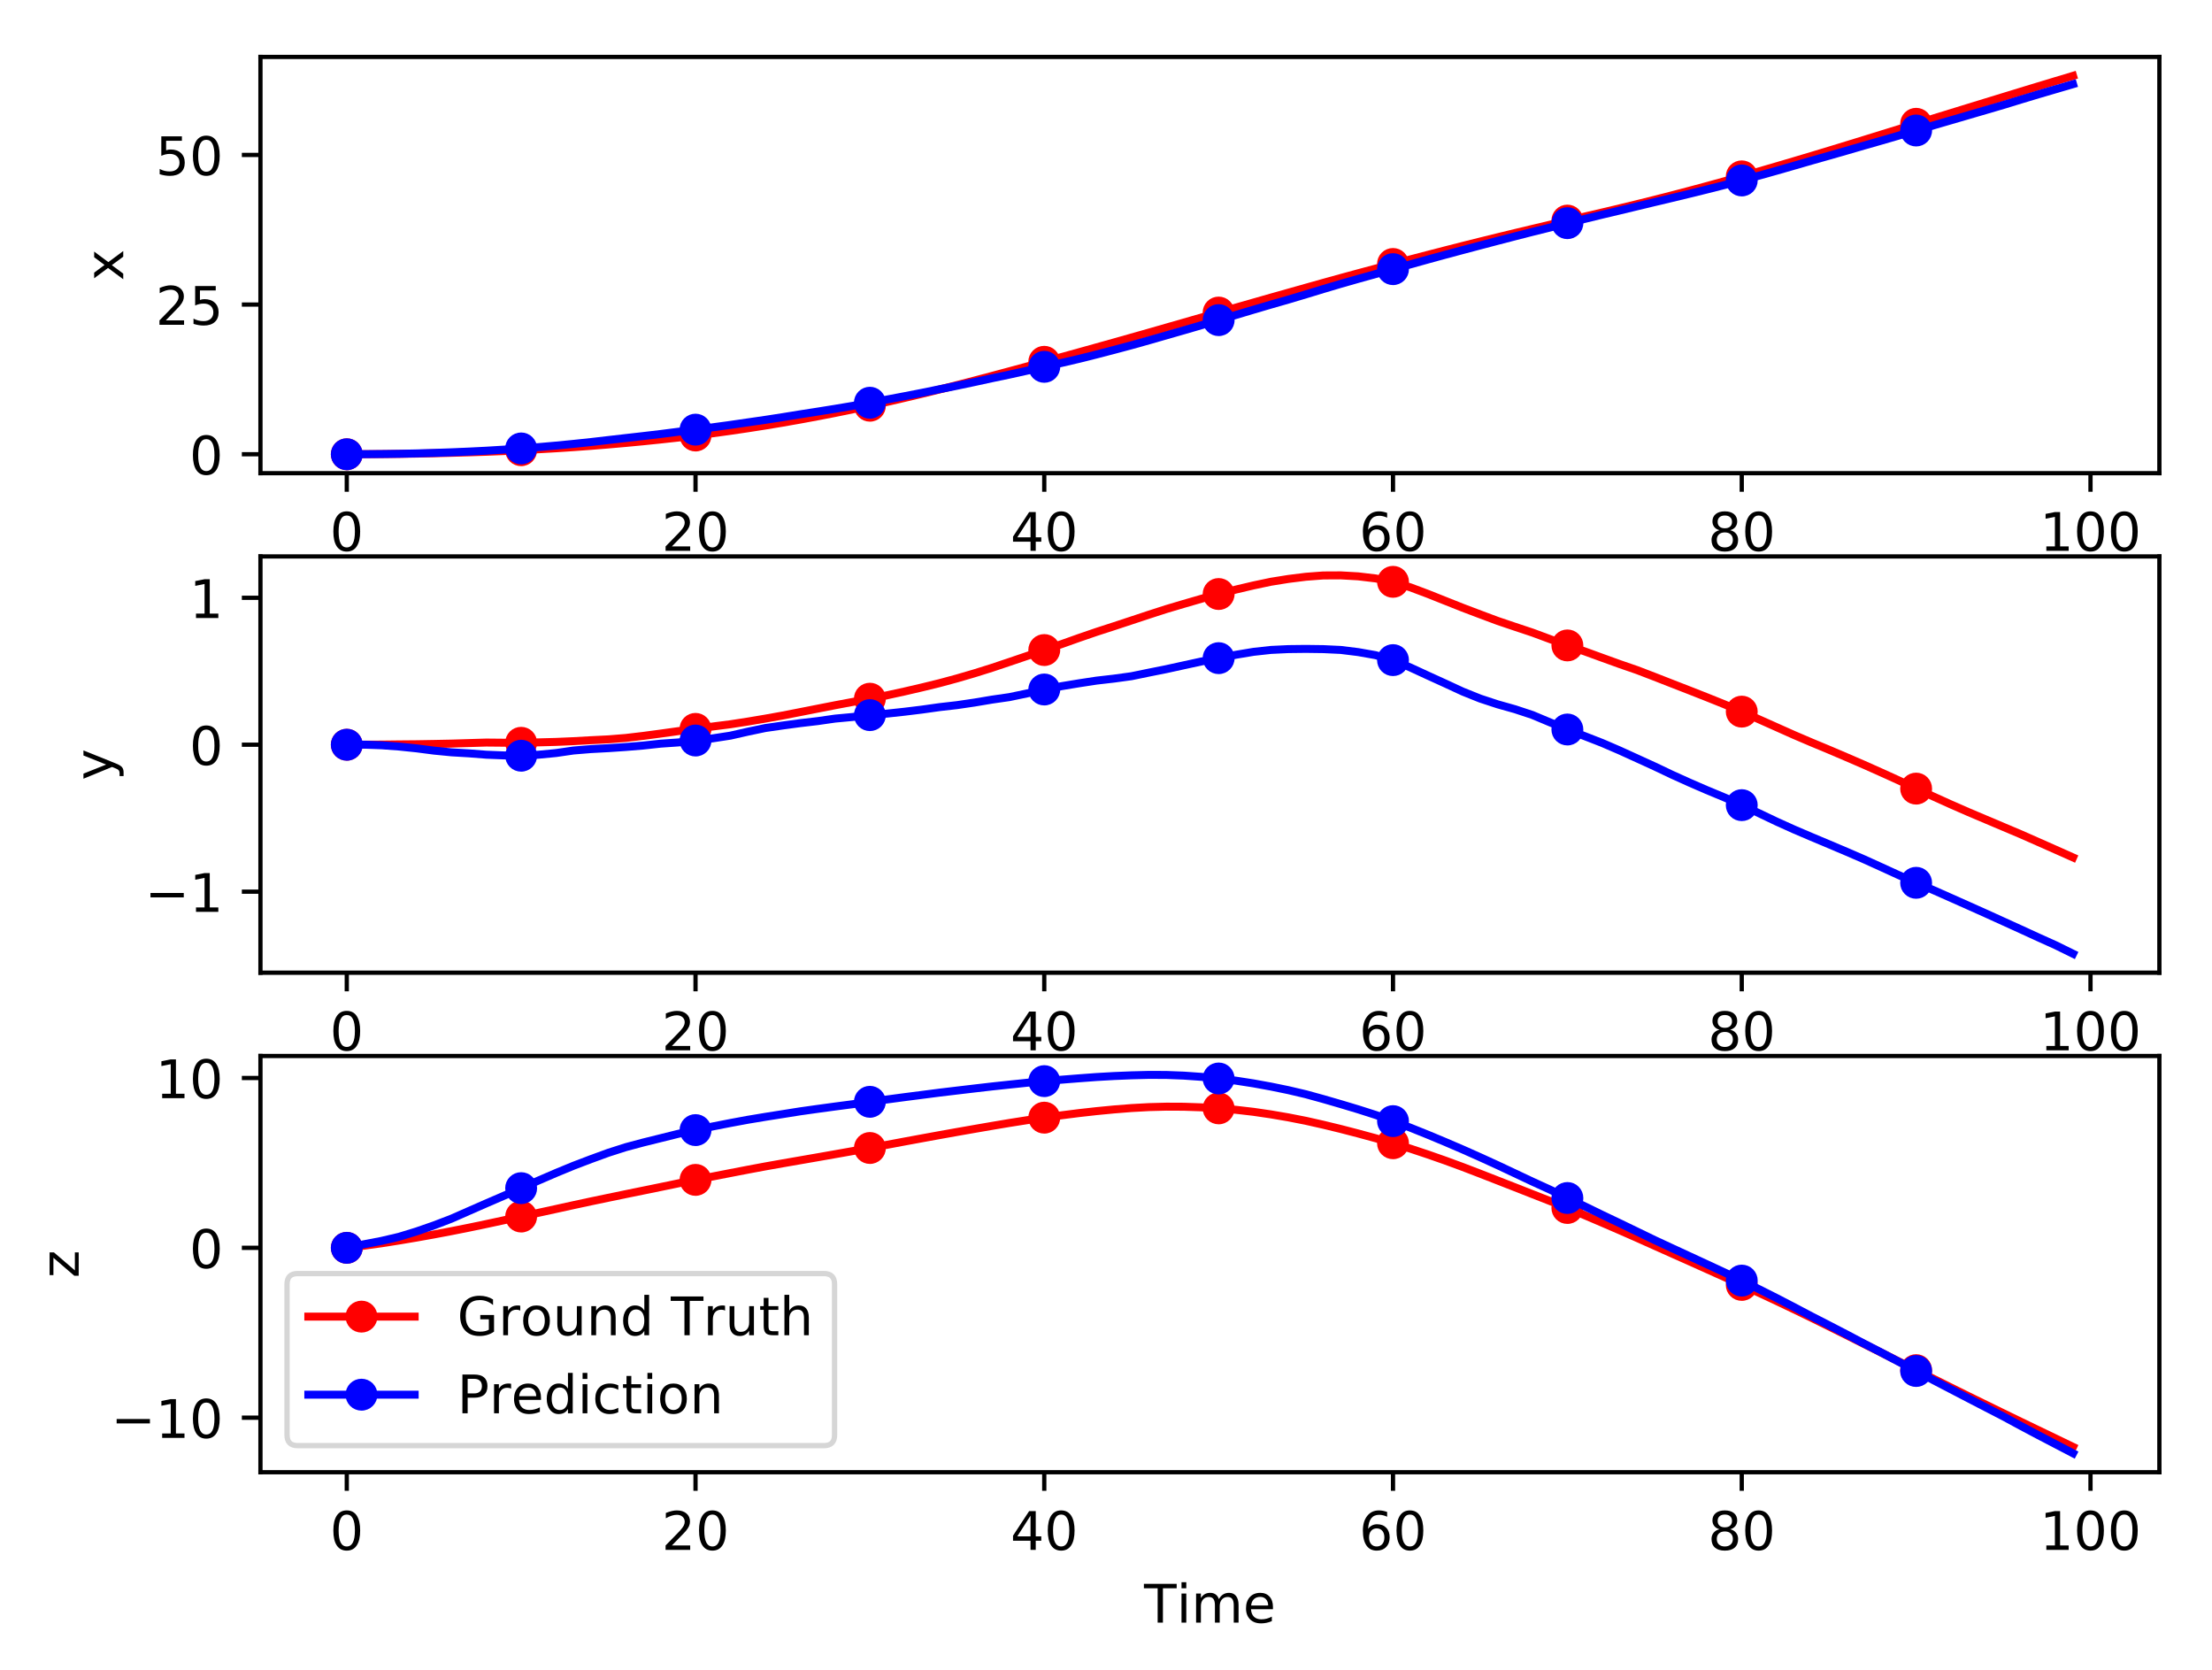 <?xml version="1.0" encoding="utf-8" standalone="no"?>
<!DOCTYPE svg PUBLIC "-//W3C//DTD SVG 1.1//EN"
  "http://www.w3.org/Graphics/SVG/1.1/DTD/svg11.dtd">
<!-- Created with matplotlib (http://matplotlib.org/) -->
<svg height="314pt" version="1.1" viewBox="0 0 416 314" width="416pt" xmlns="http://www.w3.org/2000/svg" xmlns:xlink="http://www.w3.org/1999/xlink">
 <defs>
  <style type="text/css">
*{stroke-linecap:butt;stroke-linejoin:round;}
  </style>
 </defs>
 <g id="figure_1">
  <g id="patch_1">
   <path d="M 0 314.368 
L 416.803 314.368 
L 416.803 0 
L 0 0 
z
" style="fill:#ffffff;"/>
  </g>
  <g id="axes_1">
   <g id="patch_2">
    <path d="M 48.983 88.968 
L 406.103 88.968 
L 406.103 10.7 
L 48.983 10.7 
z
" style="fill:#ffffff;"/>
   </g>
   <g id="matplotlib.axis_1">
    <g id="xtick_1">
     <g id="line2d_1">
      <defs>
       <path d="M 0 0 
L 0 3.5 
" id="m6c6c737878" style="stroke:#000000;stroke-width:0.8;"/>
      </defs>
      <g>
       <use style="stroke:#000000;stroke-width:0.8;" x="65.216" xlink:href="#m6c6c737878" y="88.968"/>
      </g>
     </g>
     <g id="text_1">
      <!-- 0 -->
      <defs>
       <path d="M 31.781 66.406 
Q 24.172 66.406 20.328 58.906 
Q 16.5 51.422 16.5 36.375 
Q 16.5 21.391 20.328 13.891 
Q 24.172 6.391 31.781 6.391 
Q 39.453 6.391 43.281 13.891 
Q 47.125 21.391 47.125 36.375 
Q 47.125 51.422 43.281 58.906 
Q 39.453 66.406 31.781 66.406 
z
M 31.781 74.219 
Q 44.047 74.219 50.516 64.516 
Q 56.984 54.828 56.984 36.375 
Q 56.984 17.969 50.516 8.266 
Q 44.047 -1.422 31.781 -1.422 
Q 19.531 -1.422 13.062 8.266 
Q 6.594 17.969 6.594 36.375 
Q 6.594 54.828 13.062 64.516 
Q 19.531 74.219 31.781 74.219 
z
" id="DejaVuSans-30"/>
      </defs>
      <g transform="translate(62.034 103.567)scale(0.1 -0.1)">
       <use xlink:href="#DejaVuSans-30"/>
      </g>
     </g>
    </g>
    <g id="xtick_2">
     <g id="line2d_2">
      <g>
       <use style="stroke:#000000;stroke-width:0.8;" x="130.802" xlink:href="#m6c6c737878" y="88.968"/>
      </g>
     </g>
     <g id="text_2">
      <!-- 20 -->
      <defs>
       <path d="M 19.188 8.297 
L 53.609 8.297 
L 53.609 0 
L 7.328 0 
L 7.328 8.297 
Q 12.938 14.109 22.625 23.891 
Q 32.328 33.688 34.812 36.531 
Q 39.547 41.844 41.422 45.531 
Q 43.312 49.219 43.312 52.781 
Q 43.312 58.594 39.234 62.25 
Q 35.156 65.922 28.609 65.922 
Q 23.969 65.922 18.812 64.312 
Q 13.672 62.703 7.812 59.422 
L 7.812 69.391 
Q 13.766 71.781 18.938 73 
Q 24.125 74.219 28.422 74.219 
Q 39.75 74.219 46.484 68.547 
Q 53.219 62.891 53.219 53.422 
Q 53.219 48.922 51.531 44.891 
Q 49.859 40.875 45.406 35.406 
Q 44.188 33.984 37.641 27.219 
Q 31.109 20.453 19.188 8.297 
z
" id="DejaVuSans-32"/>
      </defs>
      <g transform="translate(124.44 103.567)scale(0.1 -0.1)">
       <use xlink:href="#DejaVuSans-32"/>
       <use x="63.623" xlink:href="#DejaVuSans-30"/>
      </g>
     </g>
    </g>
    <g id="xtick_3">
     <g id="line2d_3">
      <g>
       <use style="stroke:#000000;stroke-width:0.8;" x="196.389" xlink:href="#m6c6c737878" y="88.968"/>
      </g>
     </g>
     <g id="text_3">
      <!-- 40 -->
      <defs>
       <path d="M 37.797 64.312 
L 12.891 25.391 
L 37.797 25.391 
z
M 35.203 72.906 
L 47.609 72.906 
L 47.609 25.391 
L 58.016 25.391 
L 58.016 17.188 
L 47.609 17.188 
L 47.609 0 
L 37.797 0 
L 37.797 17.188 
L 4.891 17.188 
L 4.891 26.703 
z
" id="DejaVuSans-34"/>
      </defs>
      <g transform="translate(190.027 103.567)scale(0.1 -0.1)">
       <use xlink:href="#DejaVuSans-34"/>
       <use x="63.623" xlink:href="#DejaVuSans-30"/>
      </g>
     </g>
    </g>
    <g id="xtick_4">
     <g id="line2d_4">
      <g>
       <use style="stroke:#000000;stroke-width:0.8;" x="261.976" xlink:href="#m6c6c737878" y="88.968"/>
      </g>
     </g>
     <g id="text_4">
      <!-- 60 -->
      <defs>
       <path d="M 33.016 40.375 
Q 26.375 40.375 22.484 35.828 
Q 18.609 31.297 18.609 23.391 
Q 18.609 15.531 22.484 10.953 
Q 26.375 6.391 33.016 6.391 
Q 39.656 6.391 43.531 10.953 
Q 47.406 15.531 47.406 23.391 
Q 47.406 31.297 43.531 35.828 
Q 39.656 40.375 33.016 40.375 
z
M 52.594 71.297 
L 52.594 62.312 
Q 48.875 64.062 45.094 64.984 
Q 41.312 65.922 37.594 65.922 
Q 27.828 65.922 22.672 59.328 
Q 17.531 52.734 16.797 39.406 
Q 19.672 43.656 24.016 45.922 
Q 28.375 48.188 33.594 48.188 
Q 44.578 48.188 50.953 41.516 
Q 57.328 34.859 57.328 23.391 
Q 57.328 12.156 50.688 5.359 
Q 44.047 -1.422 33.016 -1.422 
Q 20.359 -1.422 13.672 8.266 
Q 6.984 17.969 6.984 36.375 
Q 6.984 53.656 15.188 63.938 
Q 23.391 74.219 37.203 74.219 
Q 40.922 74.219 44.703 73.484 
Q 48.484 72.75 52.594 71.297 
z
" id="DejaVuSans-36"/>
      </defs>
      <g transform="translate(255.613 103.567)scale(0.1 -0.1)">
       <use xlink:href="#DejaVuSans-36"/>
       <use x="63.623" xlink:href="#DejaVuSans-30"/>
      </g>
     </g>
    </g>
    <g id="xtick_5">
     <g id="line2d_5">
      <g>
       <use style="stroke:#000000;stroke-width:0.8;" x="327.563" xlink:href="#m6c6c737878" y="88.968"/>
      </g>
     </g>
     <g id="text_5">
      <!-- 80 -->
      <defs>
       <path d="M 31.781 34.625 
Q 24.75 34.625 20.719 30.859 
Q 16.703 27.094 16.703 20.516 
Q 16.703 13.922 20.719 10.156 
Q 24.75 6.391 31.781 6.391 
Q 38.812 6.391 42.859 10.172 
Q 46.922 13.969 46.922 20.516 
Q 46.922 27.094 42.891 30.859 
Q 38.875 34.625 31.781 34.625 
z
M 21.922 38.812 
Q 15.578 40.375 12.031 44.719 
Q 8.5 49.078 8.5 55.328 
Q 8.5 64.062 14.719 69.141 
Q 20.953 74.219 31.781 74.219 
Q 42.672 74.219 48.875 69.141 
Q 55.078 64.062 55.078 55.328 
Q 55.078 49.078 51.531 44.719 
Q 48 40.375 41.703 38.812 
Q 48.828 37.156 52.797 32.312 
Q 56.781 27.484 56.781 20.516 
Q 56.781 9.906 50.312 4.234 
Q 43.844 -1.422 31.781 -1.422 
Q 19.734 -1.422 13.25 4.234 
Q 6.781 9.906 6.781 20.516 
Q 6.781 27.484 10.781 32.312 
Q 14.797 37.156 21.922 38.812 
z
M 18.312 54.391 
Q 18.312 48.734 21.844 45.562 
Q 25.391 42.391 31.781 42.391 
Q 38.141 42.391 41.719 45.562 
Q 45.312 48.734 45.312 54.391 
Q 45.312 60.062 41.719 63.234 
Q 38.141 66.406 31.781 66.406 
Q 25.391 66.406 21.844 63.234 
Q 18.312 60.062 18.312 54.391 
z
" id="DejaVuSans-38"/>
      </defs>
      <g transform="translate(321.2 103.567)scale(0.1 -0.1)">
       <use xlink:href="#DejaVuSans-38"/>
       <use x="63.623" xlink:href="#DejaVuSans-30"/>
      </g>
     </g>
    </g>
    <g id="xtick_6">
     <g id="line2d_6">
      <g>
       <use style="stroke:#000000;stroke-width:0.8;" x="393.149" xlink:href="#m6c6c737878" y="88.968"/>
      </g>
     </g>
     <g id="text_6">
      <!-- 100 -->
      <defs>
       <path d="M 12.406 8.297 
L 28.516 8.297 
L 28.516 63.922 
L 10.984 60.406 
L 10.984 69.391 
L 28.422 72.906 
L 38.281 72.906 
L 38.281 8.297 
L 54.391 8.297 
L 54.391 0 
L 12.406 0 
z
" id="DejaVuSans-31"/>
      </defs>
      <g transform="translate(383.606 103.567)scale(0.1 -0.1)">
       <use xlink:href="#DejaVuSans-31"/>
       <use x="63.623" xlink:href="#DejaVuSans-30"/>
       <use x="127.246" xlink:href="#DejaVuSans-30"/>
      </g>
     </g>
    </g>
    <g id="text_7">
     <!-- Time -->
     <defs>
      <path d="M -0.297 72.906 
L 61.375 72.906 
L 61.375 64.594 
L 35.5 64.594 
L 35.5 0 
L 25.594 0 
L 25.594 64.594 
L -0.297 64.594 
z
" id="DejaVuSans-54"/>
      <path d="M 9.422 54.688 
L 18.406 54.688 
L 18.406 0 
L 9.422 0 
z
M 9.422 75.984 
L 18.406 75.984 
L 18.406 64.594 
L 9.422 64.594 
z
" id="DejaVuSans-69"/>
      <path d="M 52 44.188 
Q 55.375 50.25 60.062 53.125 
Q 64.75 56 71.094 56 
Q 79.641 56 84.281 50.016 
Q 88.922 44.047 88.922 33.016 
L 88.922 0 
L 79.891 0 
L 79.891 32.719 
Q 79.891 40.578 77.094 44.375 
Q 74.312 48.188 68.609 48.188 
Q 61.625 48.188 57.562 43.547 
Q 53.516 38.922 53.516 30.906 
L 53.516 0 
L 44.484 0 
L 44.484 32.719 
Q 44.484 40.625 41.703 44.406 
Q 38.922 48.188 33.109 48.188 
Q 26.219 48.188 22.156 43.531 
Q 18.109 38.875 18.109 30.906 
L 18.109 0 
L 9.078 0 
L 9.078 54.688 
L 18.109 54.688 
L 18.109 46.188 
Q 21.188 51.219 25.484 53.609 
Q 29.781 56 35.688 56 
Q 41.656 56 45.828 52.969 
Q 50 49.953 52 44.188 
z
" id="DejaVuSans-6d"/>
      <path d="M 56.203 29.594 
L 56.203 25.203 
L 14.891 25.203 
Q 15.484 15.922 20.484 11.062 
Q 25.484 6.203 34.422 6.203 
Q 39.594 6.203 44.453 7.469 
Q 49.312 8.734 54.109 11.281 
L 54.109 2.781 
Q 49.266 0.734 44.188 -0.344 
Q 39.109 -1.422 33.891 -1.422 
Q 20.797 -1.422 13.156 6.188 
Q 5.516 13.812 5.516 26.812 
Q 5.516 40.234 12.766 48.109 
Q 20.016 56 32.328 56 
Q 43.359 56 49.781 48.891 
Q 56.203 41.797 56.203 29.594 
z
M 47.219 32.234 
Q 47.125 39.594 43.094 43.984 
Q 39.062 48.391 32.422 48.391 
Q 24.906 48.391 20.391 44.141 
Q 15.875 39.891 15.188 32.172 
z
" id="DejaVuSans-65"/>
     </defs>
     <g transform="translate(215.155 117.245)scale(0.1 -0.1)">
      <use xlink:href="#DejaVuSans-54"/>
      <use x="61.037" xlink:href="#DejaVuSans-69"/>
      <use x="88.82" xlink:href="#DejaVuSans-6d"/>
      <use x="186.232" xlink:href="#DejaVuSans-65"/>
     </g>
    </g>
   </g>
   <g id="matplotlib.axis_2">
    <g id="ytick_1">
     <g id="line2d_7">
      <defs>
       <path d="M 0 0 
L -3.5 0 
" id="m20f21942bd" style="stroke:#000000;stroke-width:0.8;"/>
      </defs>
      <g>
       <use style="stroke:#000000;stroke-width:0.8;" x="48.983" xlink:href="#m20f21942bd" y="85.411"/>
      </g>
     </g>
     <g id="text_8">
      <!-- 0 -->
      <g transform="translate(35.62 89.21)scale(0.1 -0.1)">
       <use xlink:href="#DejaVuSans-30"/>
      </g>
     </g>
    </g>
    <g id="ytick_2">
     <g id="line2d_8">
      <g>
       <use style="stroke:#000000;stroke-width:0.8;" x="48.983" xlink:href="#m20f21942bd" y="57.269"/>
      </g>
     </g>
     <g id="text_9">
      <!-- 25 -->
      <defs>
       <path d="M 10.797 72.906 
L 49.516 72.906 
L 49.516 64.594 
L 19.828 64.594 
L 19.828 46.734 
Q 21.969 47.469 24.109 47.828 
Q 26.266 48.188 28.422 48.188 
Q 40.625 48.188 47.75 41.5 
Q 54.891 34.812 54.891 23.391 
Q 54.891 11.625 47.562 5.094 
Q 40.234 -1.422 26.906 -1.422 
Q 22.312 -1.422 17.547 -0.641 
Q 12.797 0.141 7.719 1.703 
L 7.719 11.625 
Q 12.109 9.234 16.797 8.062 
Q 21.484 6.891 26.703 6.891 
Q 35.156 6.891 40.078 11.328 
Q 45.016 15.766 45.016 23.391 
Q 45.016 31 40.078 35.438 
Q 35.156 39.891 26.703 39.891 
Q 22.75 39.891 18.812 39.016 
Q 14.891 38.141 10.797 36.281 
z
" id="DejaVuSans-35"/>
      </defs>
      <g transform="translate(29.258 61.068)scale(0.1 -0.1)">
       <use xlink:href="#DejaVuSans-32"/>
       <use x="63.623" xlink:href="#DejaVuSans-35"/>
      </g>
     </g>
    </g>
    <g id="ytick_3">
     <g id="line2d_9">
      <g>
       <use style="stroke:#000000;stroke-width:0.8;" x="48.983" xlink:href="#m20f21942bd" y="29.127"/>
      </g>
     </g>
     <g id="text_10">
      <!-- 50 -->
      <g transform="translate(29.258 32.926)scale(0.1 -0.1)">
       <use xlink:href="#DejaVuSans-35"/>
       <use x="63.623" xlink:href="#DejaVuSans-30"/>
      </g>
     </g>
    </g>
    <g id="text_11">
     <!-- x -->
     <defs>
      <path d="M 54.891 54.688 
L 35.109 28.078 
L 55.906 0 
L 45.312 0 
L 29.391 21.484 
L 13.484 0 
L 2.875 0 
L 24.125 28.609 
L 4.688 54.688 
L 15.281 54.688 
L 29.781 35.203 
L 44.281 54.688 
z
" id="DejaVuSans-78"/>
     </defs>
     <g transform="translate(23.178 52.793)rotate(-90)scale(0.1 -0.1)">
      <use xlink:href="#DejaVuSans-78"/>
     </g>
    </g>
   </g>
   <g id="line2d_10">
    <path clip-path="url(#p6764328eb8)" d="M 65.216 85.411 
L 68.495 85.397 
L 71.774 85.377 
L 75.054 85.343 
L 78.333 85.292 
L 81.612 85.225 
L 84.892 85.14 
L 88.171 85.048 
L 91.45 84.941 
L 94.73 84.812 
L 98.009 84.648 
L 101.288 84.473 
L 104.568 84.286 
L 107.847 84.073 
L 111.126 83.835 
L 114.406 83.571 
L 117.685 83.283 
L 120.964 82.972 
L 124.244 82.635 
L 127.523 82.276 
L 130.802 81.885 
L 134.082 81.462 
L 137.361 81.01 
L 140.64 80.527 
L 143.92 80.014 
L 147.199 79.47 
L 150.478 78.893 
L 153.758 78.285 
L 157.037 77.649 
L 160.316 76.979 
L 163.596 76.282 
L 166.875 75.558 
L 170.154 74.805 
L 173.434 74.028 
L 176.713 73.224 
L 179.992 72.398 
L 183.272 71.552 
L 186.551 70.684 
L 189.83 69.806 
L 193.11 68.919 
L 196.389 68.025 
L 199.668 67.128 
L 202.948 66.222 
L 206.227 65.309 
L 209.506 64.391 
L 212.786 63.465 
L 216.065 62.535 
L 219.344 61.595 
L 222.624 60.654 
L 225.903 59.711 
L 229.182 58.768 
L 232.462 57.826 
L 235.741 56.887 
L 239.02 55.953 
L 242.3 55.027 
L 245.579 54.104 
L 248.859 53.181 
L 252.138 52.273 
L 255.417 51.381 
L 258.697 50.501 
L 261.976 49.633 
L 265.255 48.769 
L 268.535 47.914 
L 271.814 47.068 
L 275.093 46.232 
L 278.373 45.413 
L 281.652 44.606 
L 284.931 43.812 
L 288.211 43.031 
L 291.49 42.253 
L 294.769 41.477 
L 298.049 40.713 
L 301.328 39.948 
L 304.607 39.17 
L 307.887 38.375 
L 311.166 37.561 
L 314.445 36.723 
L 317.725 35.862 
L 321.004 34.982 
L 324.283 34.082 
L 327.563 33.16 
L 330.842 32.218 
L 334.121 31.263 
L 337.401 30.296 
L 340.68 29.319 
L 343.959 28.328 
L 347.239 27.325 
L 350.518 26.316 
L 353.797 25.3 
L 357.077 24.287 
L 360.356 23.276 
L 363.635 22.266 
L 366.915 21.256 
L 370.194 20.246 
L 373.473 19.24 
L 376.753 18.235 
L 380.032 17.23 
L 383.311 16.233 
L 386.591 15.241 
L 389.87 14.258 
" style="fill:none;stroke:#ff0000;stroke-linecap:square;stroke-width:1.5;"/>
    <defs>
     <path d="M 0 2.5 
C 0.663 2.5 1.299 2.237 1.768 1.768 
C 2.237 1.299 2.5 0.663 2.5 0 
C 2.5 -0.663 2.237 -1.299 1.768 -1.768 
C 1.299 -2.237 0.663 -2.5 0 -2.5 
C -0.663 -2.5 -1.299 -2.237 -1.768 -1.768 
C -2.237 -1.299 -2.5 -0.663 -2.5 0 
C -2.5 0.663 -2.237 1.299 -1.768 1.768 
C -1.299 2.237 -0.663 2.5 0 2.5 
z
" id="maa98c7d059" style="stroke:#ff0000;"/>
    </defs>
    <g clip-path="url(#p6764328eb8)">
     <use style="fill:#ff0000;stroke:#ff0000;" x="65.216" xlink:href="#maa98c7d059" y="85.411"/>
     <use style="fill:#ff0000;stroke:#ff0000;" x="98.009" xlink:href="#maa98c7d059" y="84.648"/>
     <use style="fill:#ff0000;stroke:#ff0000;" x="130.802" xlink:href="#maa98c7d059" y="81.885"/>
     <use style="fill:#ff0000;stroke:#ff0000;" x="163.596" xlink:href="#maa98c7d059" y="76.282"/>
     <use style="fill:#ff0000;stroke:#ff0000;" x="196.389" xlink:href="#maa98c7d059" y="68.025"/>
     <use style="fill:#ff0000;stroke:#ff0000;" x="229.182" xlink:href="#maa98c7d059" y="58.768"/>
     <use style="fill:#ff0000;stroke:#ff0000;" x="261.976" xlink:href="#maa98c7d059" y="49.633"/>
     <use style="fill:#ff0000;stroke:#ff0000;" x="294.769" xlink:href="#maa98c7d059" y="41.477"/>
     <use style="fill:#ff0000;stroke:#ff0000;" x="327.563" xlink:href="#maa98c7d059" y="33.16"/>
     <use style="fill:#ff0000;stroke:#ff0000;" x="360.356" xlink:href="#maa98c7d059" y="23.276"/>
    </g>
   </g>
   <g id="line2d_11">
    <path clip-path="url(#p6764328eb8)" d="M 65.216 85.411 
L 68.495 85.394 
L 71.774 85.368 
L 75.054 85.322 
L 78.333 85.253 
L 81.612 85.158 
L 84.892 85.043 
L 88.171 84.905 
L 91.45 84.741 
L 94.73 84.542 
L 98.009 84.316 
L 101.288 84.068 
L 104.568 83.779 
L 107.847 83.461 
L 111.126 83.116 
L 114.406 82.736 
L 117.685 82.361 
L 120.964 81.989 
L 124.244 81.602 
L 127.523 81.184 
L 130.802 80.784 
L 134.082 80.338 
L 137.361 79.891 
L 140.64 79.416 
L 143.92 78.94 
L 147.199 78.433 
L 150.478 77.902 
L 153.758 77.391 
L 157.037 76.866 
L 160.316 76.317 
L 163.596 75.721 
L 166.875 75.107 
L 170.154 74.487 
L 173.434 73.848 
L 176.713 73.178 
L 179.992 72.524 
L 183.272 71.833 
L 186.551 71.119 
L 189.83 70.434 
L 193.11 69.708 
L 196.389 68.973 
L 199.668 68.234 
L 202.948 67.469 
L 206.227 66.647 
L 209.506 65.792 
L 212.786 64.916 
L 216.065 63.998 
L 219.344 63.055 
L 222.624 62.114 
L 225.903 61.159 
L 229.182 60.191 
L 232.462 59.213 
L 235.741 58.233 
L 239.02 57.269 
L 242.3 56.327 
L 245.579 55.349 
L 248.859 54.35 
L 252.138 53.374 
L 255.417 52.441 
L 258.697 51.527 
L 261.976 50.605 
L 265.255 49.706 
L 268.535 48.793 
L 271.814 47.896 
L 275.093 47.017 
L 278.373 46.148 
L 281.652 45.287 
L 284.931 44.436 
L 288.211 43.597 
L 291.49 42.785 
L 294.769 41.959 
L 298.049 41.159 
L 301.328 40.358 
L 304.607 39.582 
L 307.887 38.792 
L 311.166 38.004 
L 314.445 37.225 
L 317.725 36.434 
L 321.004 35.627 
L 324.283 34.795 
L 327.563 33.929 
L 330.842 33.019 
L 334.121 32.1 
L 337.401 31.158 
L 340.68 30.21 
L 343.959 29.282 
L 347.239 28.341 
L 350.518 27.387 
L 353.797 26.451 
L 357.077 25.498 
L 360.356 24.537 
L 363.635 23.57 
L 366.915 22.615 
L 370.194 21.657 
L 373.473 20.699 
L 376.753 19.738 
L 380.032 18.733 
L 383.311 17.746 
L 386.591 16.783 
L 389.87 15.822 
" style="fill:none;stroke:#0000ff;stroke-linecap:square;stroke-width:1.5;"/>
    <defs>
     <path d="M 0 2.5 
C 0.663 2.5 1.299 2.237 1.768 1.768 
C 2.237 1.299 2.5 0.663 2.5 0 
C 2.5 -0.663 2.237 -1.299 1.768 -1.768 
C 1.299 -2.237 0.663 -2.5 0 -2.5 
C -0.663 -2.5 -1.299 -2.237 -1.768 -1.768 
C -2.237 -1.299 -2.5 -0.663 -2.5 0 
C -2.5 0.663 -2.237 1.299 -1.768 1.768 
C -1.299 2.237 -0.663 2.5 0 2.5 
z
" id="mcc72497a3e" style="stroke:#0000ff;"/>
    </defs>
    <g clip-path="url(#p6764328eb8)">
     <use style="fill:#0000ff;stroke:#0000ff;" x="65.216" xlink:href="#mcc72497a3e" y="85.411"/>
     <use style="fill:#0000ff;stroke:#0000ff;" x="98.009" xlink:href="#mcc72497a3e" y="84.316"/>
     <use style="fill:#0000ff;stroke:#0000ff;" x="130.802" xlink:href="#mcc72497a3e" y="80.784"/>
     <use style="fill:#0000ff;stroke:#0000ff;" x="163.596" xlink:href="#mcc72497a3e" y="75.721"/>
     <use style="fill:#0000ff;stroke:#0000ff;" x="196.389" xlink:href="#mcc72497a3e" y="68.973"/>
     <use style="fill:#0000ff;stroke:#0000ff;" x="229.182" xlink:href="#mcc72497a3e" y="60.191"/>
     <use style="fill:#0000ff;stroke:#0000ff;" x="261.976" xlink:href="#mcc72497a3e" y="50.605"/>
     <use style="fill:#0000ff;stroke:#0000ff;" x="294.769" xlink:href="#mcc72497a3e" y="41.959"/>
     <use style="fill:#0000ff;stroke:#0000ff;" x="327.563" xlink:href="#mcc72497a3e" y="33.929"/>
     <use style="fill:#0000ff;stroke:#0000ff;" x="360.356" xlink:href="#mcc72497a3e" y="24.537"/>
    </g>
   </g>
   <g id="patch_3">
    <path d="M 48.983 88.968 
L 48.983 10.7 
" style="fill:none;stroke:#000000;stroke-linecap:square;stroke-linejoin:miter;stroke-width:0.8;"/>
   </g>
   <g id="patch_4">
    <path d="M 406.103 88.968 
L 406.103 10.7 
" style="fill:none;stroke:#000000;stroke-linecap:square;stroke-linejoin:miter;stroke-width:0.8;"/>
   </g>
   <g id="patch_5">
    <path d="M 48.983 88.968 
L 406.103 88.968 
" style="fill:none;stroke:#000000;stroke-linecap:square;stroke-linejoin:miter;stroke-width:0.8;"/>
   </g>
   <g id="patch_6">
    <path d="M 48.983 10.7 
L 406.103 10.7 
" style="fill:none;stroke:#000000;stroke-linecap:square;stroke-linejoin:miter;stroke-width:0.8;"/>
   </g>
  </g>
  <g id="axes_2">
   <g id="patch_7">
    <path d="M 48.983 182.89 
L 406.103 182.89 
L 406.103 104.622 
L 48.983 104.622 
z
" style="fill:#ffffff;"/>
   </g>
   <g id="matplotlib.axis_3">
    <g id="xtick_7">
     <g id="line2d_12">
      <g>
       <use style="stroke:#000000;stroke-width:0.8;" x="65.216" xlink:href="#m6c6c737878" y="182.89"/>
      </g>
     </g>
     <g id="text_12">
      <!-- 0 -->
      <g transform="translate(62.034 197.489)scale(0.1 -0.1)">
       <use xlink:href="#DejaVuSans-30"/>
      </g>
     </g>
    </g>
    <g id="xtick_8">
     <g id="line2d_13">
      <g>
       <use style="stroke:#000000;stroke-width:0.8;" x="130.802" xlink:href="#m6c6c737878" y="182.89"/>
      </g>
     </g>
     <g id="text_13">
      <!-- 20 -->
      <g transform="translate(124.44 197.489)scale(0.1 -0.1)">
       <use xlink:href="#DejaVuSans-32"/>
       <use x="63.623" xlink:href="#DejaVuSans-30"/>
      </g>
     </g>
    </g>
    <g id="xtick_9">
     <g id="line2d_14">
      <g>
       <use style="stroke:#000000;stroke-width:0.8;" x="196.389" xlink:href="#m6c6c737878" y="182.89"/>
      </g>
     </g>
     <g id="text_14">
      <!-- 40 -->
      <g transform="translate(190.027 197.489)scale(0.1 -0.1)">
       <use xlink:href="#DejaVuSans-34"/>
       <use x="63.623" xlink:href="#DejaVuSans-30"/>
      </g>
     </g>
    </g>
    <g id="xtick_10">
     <g id="line2d_15">
      <g>
       <use style="stroke:#000000;stroke-width:0.8;" x="261.976" xlink:href="#m6c6c737878" y="182.89"/>
      </g>
     </g>
     <g id="text_15">
      <!-- 60 -->
      <g transform="translate(255.613 197.489)scale(0.1 -0.1)">
       <use xlink:href="#DejaVuSans-36"/>
       <use x="63.623" xlink:href="#DejaVuSans-30"/>
      </g>
     </g>
    </g>
    <g id="xtick_11">
     <g id="line2d_16">
      <g>
       <use style="stroke:#000000;stroke-width:0.8;" x="327.563" xlink:href="#m6c6c737878" y="182.89"/>
      </g>
     </g>
     <g id="text_16">
      <!-- 80 -->
      <g transform="translate(321.2 197.489)scale(0.1 -0.1)">
       <use xlink:href="#DejaVuSans-38"/>
       <use x="63.623" xlink:href="#DejaVuSans-30"/>
      </g>
     </g>
    </g>
    <g id="xtick_12">
     <g id="line2d_17">
      <g>
       <use style="stroke:#000000;stroke-width:0.8;" x="393.149" xlink:href="#m6c6c737878" y="182.89"/>
      </g>
     </g>
     <g id="text_17">
      <!-- 100 -->
      <g transform="translate(383.606 197.489)scale(0.1 -0.1)">
       <use xlink:href="#DejaVuSans-31"/>
       <use x="63.623" xlink:href="#DejaVuSans-30"/>
       <use x="127.246" xlink:href="#DejaVuSans-30"/>
      </g>
     </g>
    </g>
    <g id="text_18">
     <!-- Time -->
     <g transform="translate(215.155 211.167)scale(0.1 -0.1)">
      <use xlink:href="#DejaVuSans-54"/>
      <use x="61.037" xlink:href="#DejaVuSans-69"/>
      <use x="88.82" xlink:href="#DejaVuSans-6d"/>
      <use x="186.232" xlink:href="#DejaVuSans-65"/>
     </g>
    </g>
   </g>
   <g id="matplotlib.axis_4">
    <g id="ytick_4">
     <g id="line2d_18">
      <g>
       <use style="stroke:#000000;stroke-width:0.8;" x="48.983" xlink:href="#m20f21942bd" y="167.649"/>
      </g>
     </g>
     <g id="text_19">
      <!-- −1 -->
      <defs>
       <path d="M 10.594 35.5 
L 73.188 35.5 
L 73.188 27.203 
L 10.594 27.203 
z
" id="DejaVuSans-2212"/>
      </defs>
      <g transform="translate(27.241 171.449)scale(0.1 -0.1)">
       <use xlink:href="#DejaVuSans-2212"/>
       <use x="83.789" xlink:href="#DejaVuSans-31"/>
      </g>
     </g>
    </g>
    <g id="ytick_5">
     <g id="line2d_19">
      <g>
       <use style="stroke:#000000;stroke-width:0.8;" x="48.983" xlink:href="#m20f21942bd" y="140.024"/>
      </g>
     </g>
     <g id="text_20">
      <!-- 0 -->
      <g transform="translate(35.62 143.823)scale(0.1 -0.1)">
       <use xlink:href="#DejaVuSans-30"/>
      </g>
     </g>
    </g>
    <g id="ytick_6">
     <g id="line2d_20">
      <g>
       <use style="stroke:#000000;stroke-width:0.8;" x="48.983" xlink:href="#m20f21942bd" y="112.398"/>
      </g>
     </g>
     <g id="text_21">
      <!-- 1 -->
      <g transform="translate(35.62 116.197)scale(0.1 -0.1)">
       <use xlink:href="#DejaVuSans-31"/>
      </g>
     </g>
    </g>
    <g id="text_22">
     <!-- y -->
     <defs>
      <path d="M 32.172 -5.078 
Q 28.375 -14.844 24.75 -17.812 
Q 21.141 -20.797 15.094 -20.797 
L 7.906 -20.797 
L 7.906 -13.281 
L 13.188 -13.281 
Q 16.891 -13.281 18.938 -11.516 
Q 21 -9.766 23.484 -3.219 
L 25.094 0.875 
L 2.984 54.688 
L 12.5 54.688 
L 29.594 11.922 
L 46.688 54.688 
L 56.203 54.688 
z
" id="DejaVuSans-79"/>
     </defs>
     <g transform="translate(21.161 146.715)rotate(-90)scale(0.1 -0.1)">
      <use xlink:href="#DejaVuSans-79"/>
     </g>
    </g>
   </g>
   <g id="line2d_21">
    <path clip-path="url(#pa0e92d629a)" d="M 65.216 140.024 
L 68.495 140.011 
L 71.774 139.997 
L 75.054 139.96 
L 78.333 139.932 
L 81.612 139.878 
L 84.892 139.813 
L 88.171 139.714 
L 91.45 139.616 
L 94.73 139.647 
L 98.009 139.663 
L 101.288 139.581 
L 104.568 139.496 
L 107.847 139.356 
L 111.126 139.175 
L 114.406 139.014 
L 117.685 138.753 
L 120.964 138.367 
L 124.244 137.929 
L 127.523 137.473 
L 130.802 137.046 
L 134.082 136.594 
L 137.361 136.177 
L 140.64 135.671 
L 143.92 135.119 
L 147.199 134.532 
L 150.478 133.89 
L 153.758 133.244 
L 157.037 132.602 
L 160.316 131.987 
L 163.596 131.373 
L 166.875 130.72 
L 170.154 130.004 
L 173.434 129.242 
L 176.713 128.44 
L 179.992 127.552 
L 183.272 126.594 
L 186.551 125.565 
L 189.83 124.466 
L 193.11 123.352 
L 196.389 122.223 
L 199.668 121.101 
L 202.948 119.933 
L 206.227 118.807 
L 209.506 117.745 
L 212.786 116.662 
L 216.065 115.575 
L 219.344 114.517 
L 222.624 113.543 
L 225.903 112.593 
L 229.182 111.689 
L 232.462 110.843 
L 235.741 110.072 
L 239.02 109.382 
L 242.3 108.855 
L 245.579 108.445 
L 248.859 108.197 
L 252.138 108.18 
L 255.417 108.364 
L 258.697 108.756 
L 261.976 109.397 
L 265.255 110.438 
L 268.535 111.669 
L 271.814 112.976 
L 275.093 114.277 
L 278.373 115.52 
L 281.652 116.744 
L 284.931 117.853 
L 288.211 118.944 
L 291.49 120.161 
L 294.769 121.355 
L 298.049 122.486 
L 301.328 123.68 
L 304.607 124.865 
L 307.887 125.997 
L 311.166 127.255 
L 314.445 128.538 
L 317.725 129.813 
L 321.004 131.103 
L 324.283 132.42 
L 327.563 133.804 
L 330.842 135.268 
L 334.121 136.731 
L 337.401 138.196 
L 340.68 139.597 
L 343.959 140.962 
L 347.239 142.361 
L 350.518 143.78 
L 353.797 145.243 
L 357.077 146.731 
L 360.356 148.276 
L 363.635 149.779 
L 366.915 151.261 
L 370.194 152.697 
L 373.473 154.086 
L 376.753 155.473 
L 380.032 156.859 
L 383.311 158.306 
L 386.591 159.761 
L 389.87 161.223 
" style="fill:none;stroke:#ff0000;stroke-linecap:square;stroke-width:1.5;"/>
    <g clip-path="url(#pa0e92d629a)">
     <use style="fill:#ff0000;stroke:#ff0000;" x="65.216" xlink:href="#maa98c7d059" y="140.024"/>
     <use style="fill:#ff0000;stroke:#ff0000;" x="98.009" xlink:href="#maa98c7d059" y="139.663"/>
     <use style="fill:#ff0000;stroke:#ff0000;" x="130.802" xlink:href="#maa98c7d059" y="137.046"/>
     <use style="fill:#ff0000;stroke:#ff0000;" x="163.596" xlink:href="#maa98c7d059" y="131.373"/>
     <use style="fill:#ff0000;stroke:#ff0000;" x="196.389" xlink:href="#maa98c7d059" y="122.223"/>
     <use style="fill:#ff0000;stroke:#ff0000;" x="229.182" xlink:href="#maa98c7d059" y="111.689"/>
     <use style="fill:#ff0000;stroke:#ff0000;" x="261.976" xlink:href="#maa98c7d059" y="109.397"/>
     <use style="fill:#ff0000;stroke:#ff0000;" x="294.769" xlink:href="#maa98c7d059" y="121.355"/>
     <use style="fill:#ff0000;stroke:#ff0000;" x="327.563" xlink:href="#maa98c7d059" y="133.804"/>
     <use style="fill:#ff0000;stroke:#ff0000;" x="360.356" xlink:href="#maa98c7d059" y="148.276"/>
    </g>
   </g>
   <g id="line2d_22">
    <path clip-path="url(#pa0e92d629a)" d="M 65.216 140.024 
L 68.495 140.011 
L 71.774 140.128 
L 75.054 140.368 
L 78.333 140.707 
L 81.612 141.131 
L 84.892 141.452 
L 88.171 141.645 
L 91.45 141.9 
L 94.73 142.031 
L 98.009 142.089 
L 101.288 141.904 
L 104.568 141.589 
L 107.847 141.112 
L 111.126 140.845 
L 114.406 140.672 
L 117.685 140.451 
L 120.964 140.179 
L 124.244 139.825 
L 127.523 139.6 
L 130.802 139.233 
L 134.082 138.821 
L 137.361 138.317 
L 140.64 137.574 
L 143.92 136.887 
L 147.199 136.411 
L 150.478 135.968 
L 153.758 135.586 
L 157.037 135.114 
L 160.316 134.811 
L 163.596 134.461 
L 166.875 134.168 
L 170.154 133.814 
L 173.434 133.412 
L 176.713 132.952 
L 179.992 132.578 
L 183.272 132.095 
L 186.551 131.545 
L 189.83 131.072 
L 193.11 130.387 
L 196.389 129.639 
L 199.668 129.01 
L 202.948 128.47 
L 206.227 127.97 
L 209.506 127.593 
L 212.786 127.143 
L 216.065 126.468 
L 219.344 125.813 
L 222.624 125.094 
L 225.903 124.381 
L 229.182 123.745 
L 232.462 123.106 
L 235.741 122.561 
L 239.02 122.2 
L 242.3 122.044 
L 245.579 122.006 
L 248.859 122.049 
L 252.138 122.202 
L 255.417 122.606 
L 258.697 123.185 
L 261.976 124.117 
L 265.255 125.51 
L 268.535 127.025 
L 271.814 128.517 
L 275.093 130.035 
L 278.373 131.351 
L 281.652 132.429 
L 284.931 133.353 
L 288.211 134.438 
L 291.49 135.814 
L 294.769 137.161 
L 298.049 138.419 
L 301.328 139.698 
L 304.607 141.112 
L 307.887 142.605 
L 311.166 144.102 
L 314.445 145.661 
L 317.725 147.142 
L 321.004 148.565 
L 324.283 149.926 
L 327.563 151.385 
L 330.842 152.92 
L 334.121 154.483 
L 337.401 155.962 
L 340.68 157.364 
L 343.959 158.742 
L 347.239 160.131 
L 350.518 161.55 
L 353.797 163.036 
L 357.077 164.537 
L 360.356 165.988 
L 363.635 167.373 
L 366.915 168.828 
L 370.194 170.288 
L 373.473 171.756 
L 376.753 173.246 
L 380.032 174.738 
L 383.311 176.241 
L 386.591 177.719 
L 389.87 179.332 
" style="fill:none;stroke:#0000ff;stroke-linecap:square;stroke-width:1.5;"/>
    <g clip-path="url(#pa0e92d629a)">
     <use style="fill:#0000ff;stroke:#0000ff;" x="65.216" xlink:href="#mcc72497a3e" y="140.024"/>
     <use style="fill:#0000ff;stroke:#0000ff;" x="98.009" xlink:href="#mcc72497a3e" y="142.089"/>
     <use style="fill:#0000ff;stroke:#0000ff;" x="130.802" xlink:href="#mcc72497a3e" y="139.233"/>
     <use style="fill:#0000ff;stroke:#0000ff;" x="163.596" xlink:href="#mcc72497a3e" y="134.461"/>
     <use style="fill:#0000ff;stroke:#0000ff;" x="196.389" xlink:href="#mcc72497a3e" y="129.639"/>
     <use style="fill:#0000ff;stroke:#0000ff;" x="229.182" xlink:href="#mcc72497a3e" y="123.745"/>
     <use style="fill:#0000ff;stroke:#0000ff;" x="261.976" xlink:href="#mcc72497a3e" y="124.117"/>
     <use style="fill:#0000ff;stroke:#0000ff;" x="294.769" xlink:href="#mcc72497a3e" y="137.161"/>
     <use style="fill:#0000ff;stroke:#0000ff;" x="327.563" xlink:href="#mcc72497a3e" y="151.385"/>
     <use style="fill:#0000ff;stroke:#0000ff;" x="360.356" xlink:href="#mcc72497a3e" y="165.988"/>
    </g>
   </g>
   <g id="patch_8">
    <path d="M 48.983 182.89 
L 48.983 104.622 
" style="fill:none;stroke:#000000;stroke-linecap:square;stroke-linejoin:miter;stroke-width:0.8;"/>
   </g>
   <g id="patch_9">
    <path d="M 406.103 182.89 
L 406.103 104.622 
" style="fill:none;stroke:#000000;stroke-linecap:square;stroke-linejoin:miter;stroke-width:0.8;"/>
   </g>
   <g id="patch_10">
    <path d="M 48.983 182.89 
L 406.103 182.89 
" style="fill:none;stroke:#000000;stroke-linecap:square;stroke-linejoin:miter;stroke-width:0.8;"/>
   </g>
   <g id="patch_11">
    <path d="M 48.983 104.622 
L 406.103 104.622 
" style="fill:none;stroke:#000000;stroke-linecap:square;stroke-linejoin:miter;stroke-width:0.8;"/>
   </g>
  </g>
  <g id="axes_3">
   <g id="patch_12">
    <path d="M 48.983 276.812 
L 406.103 276.812 
L 406.103 198.544 
L 48.983 198.544 
z
" style="fill:#ffffff;"/>
   </g>
   <g id="matplotlib.axis_5">
    <g id="xtick_13">
     <g id="line2d_23">
      <g>
       <use style="stroke:#000000;stroke-width:0.8;" x="65.216" xlink:href="#m6c6c737878" y="276.812"/>
      </g>
     </g>
     <g id="text_23">
      <!-- 0 -->
      <g transform="translate(62.034 291.41)scale(0.1 -0.1)">
       <use xlink:href="#DejaVuSans-30"/>
      </g>
     </g>
    </g>
    <g id="xtick_14">
     <g id="line2d_24">
      <g>
       <use style="stroke:#000000;stroke-width:0.8;" x="130.802" xlink:href="#m6c6c737878" y="276.812"/>
      </g>
     </g>
     <g id="text_24">
      <!-- 20 -->
      <g transform="translate(124.44 291.41)scale(0.1 -0.1)">
       <use xlink:href="#DejaVuSans-32"/>
       <use x="63.623" xlink:href="#DejaVuSans-30"/>
      </g>
     </g>
    </g>
    <g id="xtick_15">
     <g id="line2d_25">
      <g>
       <use style="stroke:#000000;stroke-width:0.8;" x="196.389" xlink:href="#m6c6c737878" y="276.812"/>
      </g>
     </g>
     <g id="text_25">
      <!-- 40 -->
      <g transform="translate(190.027 291.41)scale(0.1 -0.1)">
       <use xlink:href="#DejaVuSans-34"/>
       <use x="63.623" xlink:href="#DejaVuSans-30"/>
      </g>
     </g>
    </g>
    <g id="xtick_16">
     <g id="line2d_26">
      <g>
       <use style="stroke:#000000;stroke-width:0.8;" x="261.976" xlink:href="#m6c6c737878" y="276.812"/>
      </g>
     </g>
     <g id="text_26">
      <!-- 60 -->
      <g transform="translate(255.613 291.41)scale(0.1 -0.1)">
       <use xlink:href="#DejaVuSans-36"/>
       <use x="63.623" xlink:href="#DejaVuSans-30"/>
      </g>
     </g>
    </g>
    <g id="xtick_17">
     <g id="line2d_27">
      <g>
       <use style="stroke:#000000;stroke-width:0.8;" x="327.563" xlink:href="#m6c6c737878" y="276.812"/>
      </g>
     </g>
     <g id="text_27">
      <!-- 80 -->
      <g transform="translate(321.2 291.41)scale(0.1 -0.1)">
       <use xlink:href="#DejaVuSans-38"/>
       <use x="63.623" xlink:href="#DejaVuSans-30"/>
      </g>
     </g>
    </g>
    <g id="xtick_18">
     <g id="line2d_28">
      <g>
       <use style="stroke:#000000;stroke-width:0.8;" x="393.149" xlink:href="#m6c6c737878" y="276.812"/>
      </g>
     </g>
     <g id="text_28">
      <!-- 100 -->
      <g transform="translate(383.606 291.41)scale(0.1 -0.1)">
       <use xlink:href="#DejaVuSans-31"/>
       <use x="63.623" xlink:href="#DejaVuSans-30"/>
       <use x="127.246" xlink:href="#DejaVuSans-30"/>
      </g>
     </g>
    </g>
    <g id="text_29">
     <!-- Time -->
     <g transform="translate(215.155 305.089)scale(0.1 -0.1)">
      <use xlink:href="#DejaVuSans-54"/>
      <use x="61.037" xlink:href="#DejaVuSans-69"/>
      <use x="88.82" xlink:href="#DejaVuSans-6d"/>
      <use x="186.232" xlink:href="#DejaVuSans-65"/>
     </g>
    </g>
   </g>
   <g id="matplotlib.axis_6">
    <g id="ytick_7">
     <g id="line2d_29">
      <g>
       <use style="stroke:#000000;stroke-width:0.8;" x="48.983" xlink:href="#m20f21942bd" y="266.556"/>
      </g>
     </g>
     <g id="text_30">
      <!-- −10 -->
      <g transform="translate(20.878 270.355)scale(0.1 -0.1)">
       <use xlink:href="#DejaVuSans-2212"/>
       <use x="83.789" xlink:href="#DejaVuSans-31"/>
       <use x="147.412" xlink:href="#DejaVuSans-30"/>
      </g>
     </g>
    </g>
    <g id="ytick_8">
     <g id="line2d_30">
      <g>
       <use style="stroke:#000000;stroke-width:0.8;" x="48.983" xlink:href="#m20f21942bd" y="234.619"/>
      </g>
     </g>
     <g id="text_31">
      <!-- 0 -->
      <g transform="translate(35.62 238.418)scale(0.1 -0.1)">
       <use xlink:href="#DejaVuSans-30"/>
      </g>
     </g>
    </g>
    <g id="ytick_9">
     <g id="line2d_31">
      <g>
       <use style="stroke:#000000;stroke-width:0.8;" x="48.983" xlink:href="#m20f21942bd" y="202.682"/>
      </g>
     </g>
     <g id="text_32">
      <!-- 10 -->
      <g transform="translate(29.258 206.481)scale(0.1 -0.1)">
       <use xlink:href="#DejaVuSans-31"/>
       <use x="63.623" xlink:href="#DejaVuSans-30"/>
      </g>
     </g>
    </g>
    <g id="text_33">
     <!-- z -->
     <defs>
      <path d="M 5.516 54.688 
L 48.188 54.688 
L 48.188 46.484 
L 14.406 7.172 
L 48.188 7.172 
L 48.188 0 
L 4.297 0 
L 4.297 8.203 
L 38.094 47.516 
L 5.516 47.516 
z
" id="DejaVuSans-7a"/>
     </defs>
     <g transform="translate(14.798 240.302)rotate(-90)scale(0.1 -0.1)">
      <use xlink:href="#DejaVuSans-7a"/>
     </g>
    </g>
   </g>
   <g id="line2d_32">
    <path clip-path="url(#p00055b1374)" d="M 65.216 234.619 
L 68.495 234.214 
L 71.774 233.761 
L 75.054 233.244 
L 78.333 232.692 
L 81.612 232.105 
L 84.892 231.485 
L 88.171 230.833 
L 91.45 230.149 
L 94.73 229.445 
L 98.009 228.736 
L 101.288 228.03 
L 104.568 227.315 
L 107.847 226.594 
L 111.126 225.889 
L 114.406 225.204 
L 117.685 224.525 
L 120.964 223.857 
L 124.244 223.186 
L 127.523 222.508 
L 130.802 221.843 
L 134.082 221.198 
L 137.361 220.56 
L 140.64 219.927 
L 143.92 219.315 
L 147.199 218.733 
L 150.478 218.165 
L 153.758 217.594 
L 157.037 217.018 
L 160.316 216.437 
L 163.596 215.846 
L 166.875 215.239 
L 170.154 214.625 
L 173.434 214.02 
L 176.713 213.422 
L 179.992 212.836 
L 183.272 212.261 
L 186.551 211.694 
L 189.83 211.144 
L 193.11 210.627 
L 196.389 210.143 
L 199.668 209.696 
L 202.948 209.282 
L 206.227 208.915 
L 209.506 208.599 
L 212.786 208.34 
L 216.065 208.16 
L 219.344 208.076 
L 222.624 208.091 
L 225.903 208.201 
L 229.182 208.395 
L 232.462 208.67 
L 235.741 209.049 
L 239.02 209.53 
L 242.3 210.092 
L 245.579 210.735 
L 248.859 211.475 
L 252.138 212.27 
L 255.417 213.12 
L 258.697 214.012 
L 261.976 214.953 
L 265.255 215.977 
L 268.535 217.068 
L 271.814 218.217 
L 275.093 219.423 
L 278.373 220.682 
L 281.652 221.962 
L 284.931 223.242 
L 288.211 224.533 
L 291.49 225.816 
L 294.769 227.126 
L 298.049 228.501 
L 301.328 229.903 
L 304.607 231.321 
L 307.887 232.763 
L 311.166 234.231 
L 314.445 235.698 
L 317.725 237.159 
L 321.004 238.629 
L 324.283 240.106 
L 327.563 241.59 
L 330.842 243.091 
L 334.121 244.624 
L 337.401 246.189 
L 340.68 247.776 
L 343.959 249.395 
L 347.239 251.03 
L 350.518 252.677 
L 353.797 254.325 
L 357.077 255.975 
L 360.356 257.618 
L 363.635 259.256 
L 366.915 260.889 
L 370.194 262.511 
L 373.473 264.118 
L 376.753 265.72 
L 380.032 267.314 
L 383.311 268.891 
L 386.591 270.467 
L 389.87 272.051 
" style="fill:none;stroke:#ff0000;stroke-linecap:square;stroke-width:1.5;"/>
    <g clip-path="url(#p00055b1374)">
     <use style="fill:#ff0000;stroke:#ff0000;" x="65.216" xlink:href="#maa98c7d059" y="234.619"/>
     <use style="fill:#ff0000;stroke:#ff0000;" x="98.009" xlink:href="#maa98c7d059" y="228.736"/>
     <use style="fill:#ff0000;stroke:#ff0000;" x="130.802" xlink:href="#maa98c7d059" y="221.843"/>
     <use style="fill:#ff0000;stroke:#ff0000;" x="163.596" xlink:href="#maa98c7d059" y="215.846"/>
     <use style="fill:#ff0000;stroke:#ff0000;" x="196.389" xlink:href="#maa98c7d059" y="210.143"/>
     <use style="fill:#ff0000;stroke:#ff0000;" x="229.182" xlink:href="#maa98c7d059" y="208.395"/>
     <use style="fill:#ff0000;stroke:#ff0000;" x="261.976" xlink:href="#maa98c7d059" y="214.953"/>
     <use style="fill:#ff0000;stroke:#ff0000;" x="294.769" xlink:href="#maa98c7d059" y="227.126"/>
     <use style="fill:#ff0000;stroke:#ff0000;" x="327.563" xlink:href="#maa98c7d059" y="241.59"/>
     <use style="fill:#ff0000;stroke:#ff0000;" x="360.356" xlink:href="#maa98c7d059" y="257.618"/>
    </g>
   </g>
   <g id="line2d_33">
    <path clip-path="url(#p00055b1374)" d="M 65.216 234.619 
L 68.495 233.938 
L 71.774 233.31 
L 75.054 232.543 
L 78.333 231.538 
L 81.612 230.399 
L 84.892 229.143 
L 88.171 227.699 
L 91.45 226.261 
L 94.73 224.846 
L 98.009 223.398 
L 101.288 221.959 
L 104.568 220.545 
L 107.847 219.192 
L 111.126 217.943 
L 114.406 216.746 
L 117.685 215.694 
L 120.964 214.817 
L 124.244 214.005 
L 127.523 213.189 
L 130.802 212.484 
L 134.082 211.788 
L 137.361 211.148 
L 140.64 210.541 
L 143.92 209.994 
L 147.199 209.478 
L 150.478 208.957 
L 153.758 208.496 
L 157.037 208.05 
L 160.316 207.622 
L 163.596 207.164 
L 166.875 206.717 
L 170.154 206.28 
L 173.434 205.859 
L 176.713 205.436 
L 179.992 205.045 
L 183.272 204.658 
L 186.551 204.279 
L 189.83 203.928 
L 193.11 203.587 
L 196.389 203.275 
L 199.668 203.003 
L 202.948 202.744 
L 206.227 202.502 
L 209.506 202.317 
L 212.786 202.184 
L 216.065 202.101 
L 219.344 202.115 
L 222.624 202.239 
L 225.903 202.467 
L 229.182 202.78 
L 232.462 203.192 
L 235.741 203.7 
L 239.02 204.298 
L 242.3 204.972 
L 245.579 205.742 
L 248.859 206.645 
L 252.138 207.595 
L 255.417 208.579 
L 258.697 209.627 
L 261.976 210.795 
L 265.255 212.034 
L 268.535 213.354 
L 271.814 214.723 
L 275.093 216.13 
L 278.373 217.591 
L 281.652 219.088 
L 284.931 220.631 
L 288.211 222.177 
L 291.49 223.672 
L 294.769 225.251 
L 298.049 226.825 
L 301.328 228.424 
L 304.607 229.983 
L 307.887 231.568 
L 311.166 233.156 
L 314.445 234.679 
L 317.725 236.193 
L 321.004 237.709 
L 324.283 239.231 
L 327.563 240.781 
L 330.842 242.414 
L 334.121 244.065 
L 337.401 245.768 
L 340.68 247.496 
L 343.959 249.176 
L 347.239 250.876 
L 350.518 252.609 
L 353.797 254.3 
L 357.077 256.036 
L 360.356 257.777 
L 363.635 259.513 
L 366.915 261.222 
L 370.194 262.926 
L 373.473 264.624 
L 376.753 266.318 
L 380.032 268.091 
L 383.311 269.831 
L 386.591 271.542 
L 389.87 273.254 
" style="fill:none;stroke:#0000ff;stroke-linecap:square;stroke-width:1.5;"/>
    <g clip-path="url(#p00055b1374)">
     <use style="fill:#0000ff;stroke:#0000ff;" x="65.216" xlink:href="#mcc72497a3e" y="234.619"/>
     <use style="fill:#0000ff;stroke:#0000ff;" x="98.009" xlink:href="#mcc72497a3e" y="223.398"/>
     <use style="fill:#0000ff;stroke:#0000ff;" x="130.802" xlink:href="#mcc72497a3e" y="212.484"/>
     <use style="fill:#0000ff;stroke:#0000ff;" x="163.596" xlink:href="#mcc72497a3e" y="207.164"/>
     <use style="fill:#0000ff;stroke:#0000ff;" x="196.389" xlink:href="#mcc72497a3e" y="203.275"/>
     <use style="fill:#0000ff;stroke:#0000ff;" x="229.182" xlink:href="#mcc72497a3e" y="202.78"/>
     <use style="fill:#0000ff;stroke:#0000ff;" x="261.976" xlink:href="#mcc72497a3e" y="210.795"/>
     <use style="fill:#0000ff;stroke:#0000ff;" x="294.769" xlink:href="#mcc72497a3e" y="225.251"/>
     <use style="fill:#0000ff;stroke:#0000ff;" x="327.563" xlink:href="#mcc72497a3e" y="240.781"/>
     <use style="fill:#0000ff;stroke:#0000ff;" x="360.356" xlink:href="#mcc72497a3e" y="257.777"/>
    </g>
   </g>
   <g id="patch_13">
    <path d="M 48.983 276.812 
L 48.983 198.544 
" style="fill:none;stroke:#000000;stroke-linecap:square;stroke-linejoin:miter;stroke-width:0.8;"/>
   </g>
   <g id="patch_14">
    <path d="M 406.103 276.812 
L 406.103 198.544 
" style="fill:none;stroke:#000000;stroke-linecap:square;stroke-linejoin:miter;stroke-width:0.8;"/>
   </g>
   <g id="patch_15">
    <path d="M 48.983 276.812 
L 406.103 276.812 
" style="fill:none;stroke:#000000;stroke-linecap:square;stroke-linejoin:miter;stroke-width:0.8;"/>
   </g>
   <g id="patch_16">
    <path d="M 48.983 198.544 
L 406.103 198.544 
" style="fill:none;stroke:#000000;stroke-linecap:square;stroke-linejoin:miter;stroke-width:0.8;"/>
   </g>
   <g id="legend_1">
    <g id="patch_17">
     <path d="M 55.983 271.812 
L 154.952 271.812 
Q 156.952 271.812 156.952 269.812 
L 156.952 241.456 
Q 156.952 239.456 154.952 239.456 
L 55.983 239.456 
Q 53.983 239.456 53.983 241.456 
L 53.983 269.812 
Q 53.983 271.812 55.983 271.812 
z
" style="fill:#ffffff;opacity:0.8;stroke:#cccccc;stroke-linejoin:miter;"/>
    </g>
    <g id="line2d_34">
     <path d="M 57.983 247.554 
L 77.983 247.554 
" style="fill:none;stroke:#ff0000;stroke-linecap:square;stroke-width:1.5;"/>
    </g>
    <g id="line2d_35">
     <g>
      <use style="fill:#ff0000;stroke:#ff0000;" x="67.983" xlink:href="#maa98c7d059" y="247.554"/>
     </g>
    </g>
    <g id="text_34">
     <!-- Ground Truth -->
     <defs>
      <path d="M 59.516 10.406 
L 59.516 29.984 
L 43.406 29.984 
L 43.406 38.094 
L 69.281 38.094 
L 69.281 6.781 
Q 63.578 2.734 56.688 0.656 
Q 49.812 -1.422 42 -1.422 
Q 24.906 -1.422 15.25 8.562 
Q 5.609 18.562 5.609 36.375 
Q 5.609 54.25 15.25 64.234 
Q 24.906 74.219 42 74.219 
Q 49.125 74.219 55.547 72.453 
Q 61.969 70.703 67.391 67.281 
L 67.391 56.781 
Q 61.922 61.422 55.766 63.766 
Q 49.609 66.109 42.828 66.109 
Q 29.438 66.109 22.719 58.641 
Q 16.016 51.172 16.016 36.375 
Q 16.016 21.625 22.719 14.156 
Q 29.438 6.688 42.828 6.688 
Q 48.047 6.688 52.141 7.594 
Q 56.25 8.5 59.516 10.406 
z
" id="DejaVuSans-47"/>
      <path d="M 41.109 46.297 
Q 39.594 47.172 37.812 47.578 
Q 36.031 48 33.891 48 
Q 26.266 48 22.188 43.047 
Q 18.109 38.094 18.109 28.812 
L 18.109 0 
L 9.078 0 
L 9.078 54.688 
L 18.109 54.688 
L 18.109 46.188 
Q 20.953 51.172 25.484 53.578 
Q 30.031 56 36.531 56 
Q 37.453 56 38.578 55.875 
Q 39.703 55.766 41.062 55.516 
z
" id="DejaVuSans-72"/>
      <path d="M 30.609 48.391 
Q 23.391 48.391 19.188 42.75 
Q 14.984 37.109 14.984 27.297 
Q 14.984 17.484 19.156 11.844 
Q 23.344 6.203 30.609 6.203 
Q 37.797 6.203 41.984 11.859 
Q 46.188 17.531 46.188 27.297 
Q 46.188 37.016 41.984 42.703 
Q 37.797 48.391 30.609 48.391 
z
M 30.609 56 
Q 42.328 56 49.016 48.375 
Q 55.719 40.766 55.719 27.297 
Q 55.719 13.875 49.016 6.219 
Q 42.328 -1.422 30.609 -1.422 
Q 18.844 -1.422 12.172 6.219 
Q 5.516 13.875 5.516 27.297 
Q 5.516 40.766 12.172 48.375 
Q 18.844 56 30.609 56 
z
" id="DejaVuSans-6f"/>
      <path d="M 8.5 21.578 
L 8.5 54.688 
L 17.484 54.688 
L 17.484 21.922 
Q 17.484 14.156 20.5 10.266 
Q 23.531 6.391 29.594 6.391 
Q 36.859 6.391 41.078 11.031 
Q 45.312 15.672 45.312 23.688 
L 45.312 54.688 
L 54.297 54.688 
L 54.297 0 
L 45.312 0 
L 45.312 8.406 
Q 42.047 3.422 37.719 1 
Q 33.406 -1.422 27.688 -1.422 
Q 18.266 -1.422 13.375 4.438 
Q 8.5 10.297 8.5 21.578 
z
M 31.109 56 
z
" id="DejaVuSans-75"/>
      <path d="M 54.891 33.016 
L 54.891 0 
L 45.906 0 
L 45.906 32.719 
Q 45.906 40.484 42.875 44.328 
Q 39.844 48.188 33.797 48.188 
Q 26.516 48.188 22.312 43.547 
Q 18.109 38.922 18.109 30.906 
L 18.109 0 
L 9.078 0 
L 9.078 54.688 
L 18.109 54.688 
L 18.109 46.188 
Q 21.344 51.125 25.703 53.562 
Q 30.078 56 35.797 56 
Q 45.219 56 50.047 50.172 
Q 54.891 44.344 54.891 33.016 
z
" id="DejaVuSans-6e"/>
      <path d="M 45.406 46.391 
L 45.406 75.984 
L 54.391 75.984 
L 54.391 0 
L 45.406 0 
L 45.406 8.203 
Q 42.578 3.328 38.25 0.953 
Q 33.938 -1.422 27.875 -1.422 
Q 17.969 -1.422 11.734 6.484 
Q 5.516 14.406 5.516 27.297 
Q 5.516 40.188 11.734 48.094 
Q 17.969 56 27.875 56 
Q 33.938 56 38.25 53.625 
Q 42.578 51.266 45.406 46.391 
z
M 14.797 27.297 
Q 14.797 17.391 18.875 11.75 
Q 22.953 6.109 30.078 6.109 
Q 37.203 6.109 41.297 11.75 
Q 45.406 17.391 45.406 27.297 
Q 45.406 37.203 41.297 42.844 
Q 37.203 48.484 30.078 48.484 
Q 22.953 48.484 18.875 42.844 
Q 14.797 37.203 14.797 27.297 
z
" id="DejaVuSans-64"/>
      <path id="DejaVuSans-20"/>
      <path d="M 18.312 70.219 
L 18.312 54.688 
L 36.812 54.688 
L 36.812 47.703 
L 18.312 47.703 
L 18.312 18.016 
Q 18.312 11.328 20.141 9.422 
Q 21.969 7.516 27.594 7.516 
L 36.812 7.516 
L 36.812 0 
L 27.594 0 
Q 17.188 0 13.234 3.875 
Q 9.281 7.766 9.281 18.016 
L 9.281 47.703 
L 2.688 47.703 
L 2.688 54.688 
L 9.281 54.688 
L 9.281 70.219 
z
" id="DejaVuSans-74"/>
      <path d="M 54.891 33.016 
L 54.891 0 
L 45.906 0 
L 45.906 32.719 
Q 45.906 40.484 42.875 44.328 
Q 39.844 48.188 33.797 48.188 
Q 26.516 48.188 22.312 43.547 
Q 18.109 38.922 18.109 30.906 
L 18.109 0 
L 9.078 0 
L 9.078 75.984 
L 18.109 75.984 
L 18.109 46.188 
Q 21.344 51.125 25.703 53.562 
Q 30.078 56 35.797 56 
Q 45.219 56 50.047 50.172 
Q 54.891 44.344 54.891 33.016 
z
" id="DejaVuSans-68"/>
     </defs>
     <g transform="translate(85.983 251.054)scale(0.1 -0.1)">
      <use xlink:href="#DejaVuSans-47"/>
      <use x="77.49" xlink:href="#DejaVuSans-72"/>
      <use x="118.572" xlink:href="#DejaVuSans-6f"/>
      <use x="179.754" xlink:href="#DejaVuSans-75"/>
      <use x="243.133" xlink:href="#DejaVuSans-6e"/>
      <use x="306.512" xlink:href="#DejaVuSans-64"/>
      <use x="369.988" xlink:href="#DejaVuSans-20"/>
      <use x="401.775" xlink:href="#DejaVuSans-54"/>
      <use x="462.641" xlink:href="#DejaVuSans-72"/>
      <use x="503.754" xlink:href="#DejaVuSans-75"/>
      <use x="567.133" xlink:href="#DejaVuSans-74"/>
      <use x="606.342" xlink:href="#DejaVuSans-68"/>
     </g>
    </g>
    <g id="line2d_36">
     <path d="M 57.983 262.232 
L 77.983 262.232 
" style="fill:none;stroke:#0000ff;stroke-linecap:square;stroke-width:1.5;"/>
    </g>
    <g id="line2d_37">
     <g>
      <use style="fill:#0000ff;stroke:#0000ff;" x="67.983" xlink:href="#mcc72497a3e" y="262.232"/>
     </g>
    </g>
    <g id="text_35">
     <!-- Prediction -->
     <defs>
      <path d="M 19.672 64.797 
L 19.672 37.406 
L 32.078 37.406 
Q 38.969 37.406 42.719 40.969 
Q 46.484 44.531 46.484 51.125 
Q 46.484 57.672 42.719 61.234 
Q 38.969 64.797 32.078 64.797 
z
M 9.812 72.906 
L 32.078 72.906 
Q 44.344 72.906 50.609 67.359 
Q 56.891 61.812 56.891 51.125 
Q 56.891 40.328 50.609 34.812 
Q 44.344 29.297 32.078 29.297 
L 19.672 29.297 
L 19.672 0 
L 9.812 0 
z
" id="DejaVuSans-50"/>
      <path d="M 48.781 52.594 
L 48.781 44.188 
Q 44.969 46.297 41.141 47.344 
Q 37.312 48.391 33.406 48.391 
Q 24.656 48.391 19.812 42.844 
Q 14.984 37.312 14.984 27.297 
Q 14.984 17.281 19.812 11.734 
Q 24.656 6.203 33.406 6.203 
Q 37.312 6.203 41.141 7.25 
Q 44.969 8.297 48.781 10.406 
L 48.781 2.094 
Q 45.016 0.344 40.984 -0.531 
Q 36.969 -1.422 32.422 -1.422 
Q 20.062 -1.422 12.781 6.344 
Q 5.516 14.109 5.516 27.297 
Q 5.516 40.672 12.859 48.328 
Q 20.219 56 33.016 56 
Q 37.156 56 41.109 55.141 
Q 45.062 54.297 48.781 52.594 
z
" id="DejaVuSans-63"/>
     </defs>
     <g transform="translate(85.983 265.732)scale(0.1 -0.1)">
      <use xlink:href="#DejaVuSans-50"/>
      <use x="60.287" xlink:href="#DejaVuSans-72"/>
      <use x="101.369" xlink:href="#DejaVuSans-65"/>
      <use x="162.893" xlink:href="#DejaVuSans-64"/>
      <use x="226.369" xlink:href="#DejaVuSans-69"/>
      <use x="254.152" xlink:href="#DejaVuSans-63"/>
      <use x="309.133" xlink:href="#DejaVuSans-74"/>
      <use x="348.342" xlink:href="#DejaVuSans-69"/>
      <use x="376.125" xlink:href="#DejaVuSans-6f"/>
      <use x="437.307" xlink:href="#DejaVuSans-6e"/>
     </g>
    </g>
   </g>
  </g>
 </g>
 <defs>
  <clipPath id="p6764328eb8">
   <rect height="78.268" width="357.12" x="48.983" y="10.7"/>
  </clipPath>
  <clipPath id="pa0e92d629a">
   <rect height="78.268" width="357.12" x="48.983" y="104.622"/>
  </clipPath>
  <clipPath id="p00055b1374">
   <rect height="78.268" width="357.12" x="48.983" y="198.544"/>
  </clipPath>
 </defs>
</svg>
